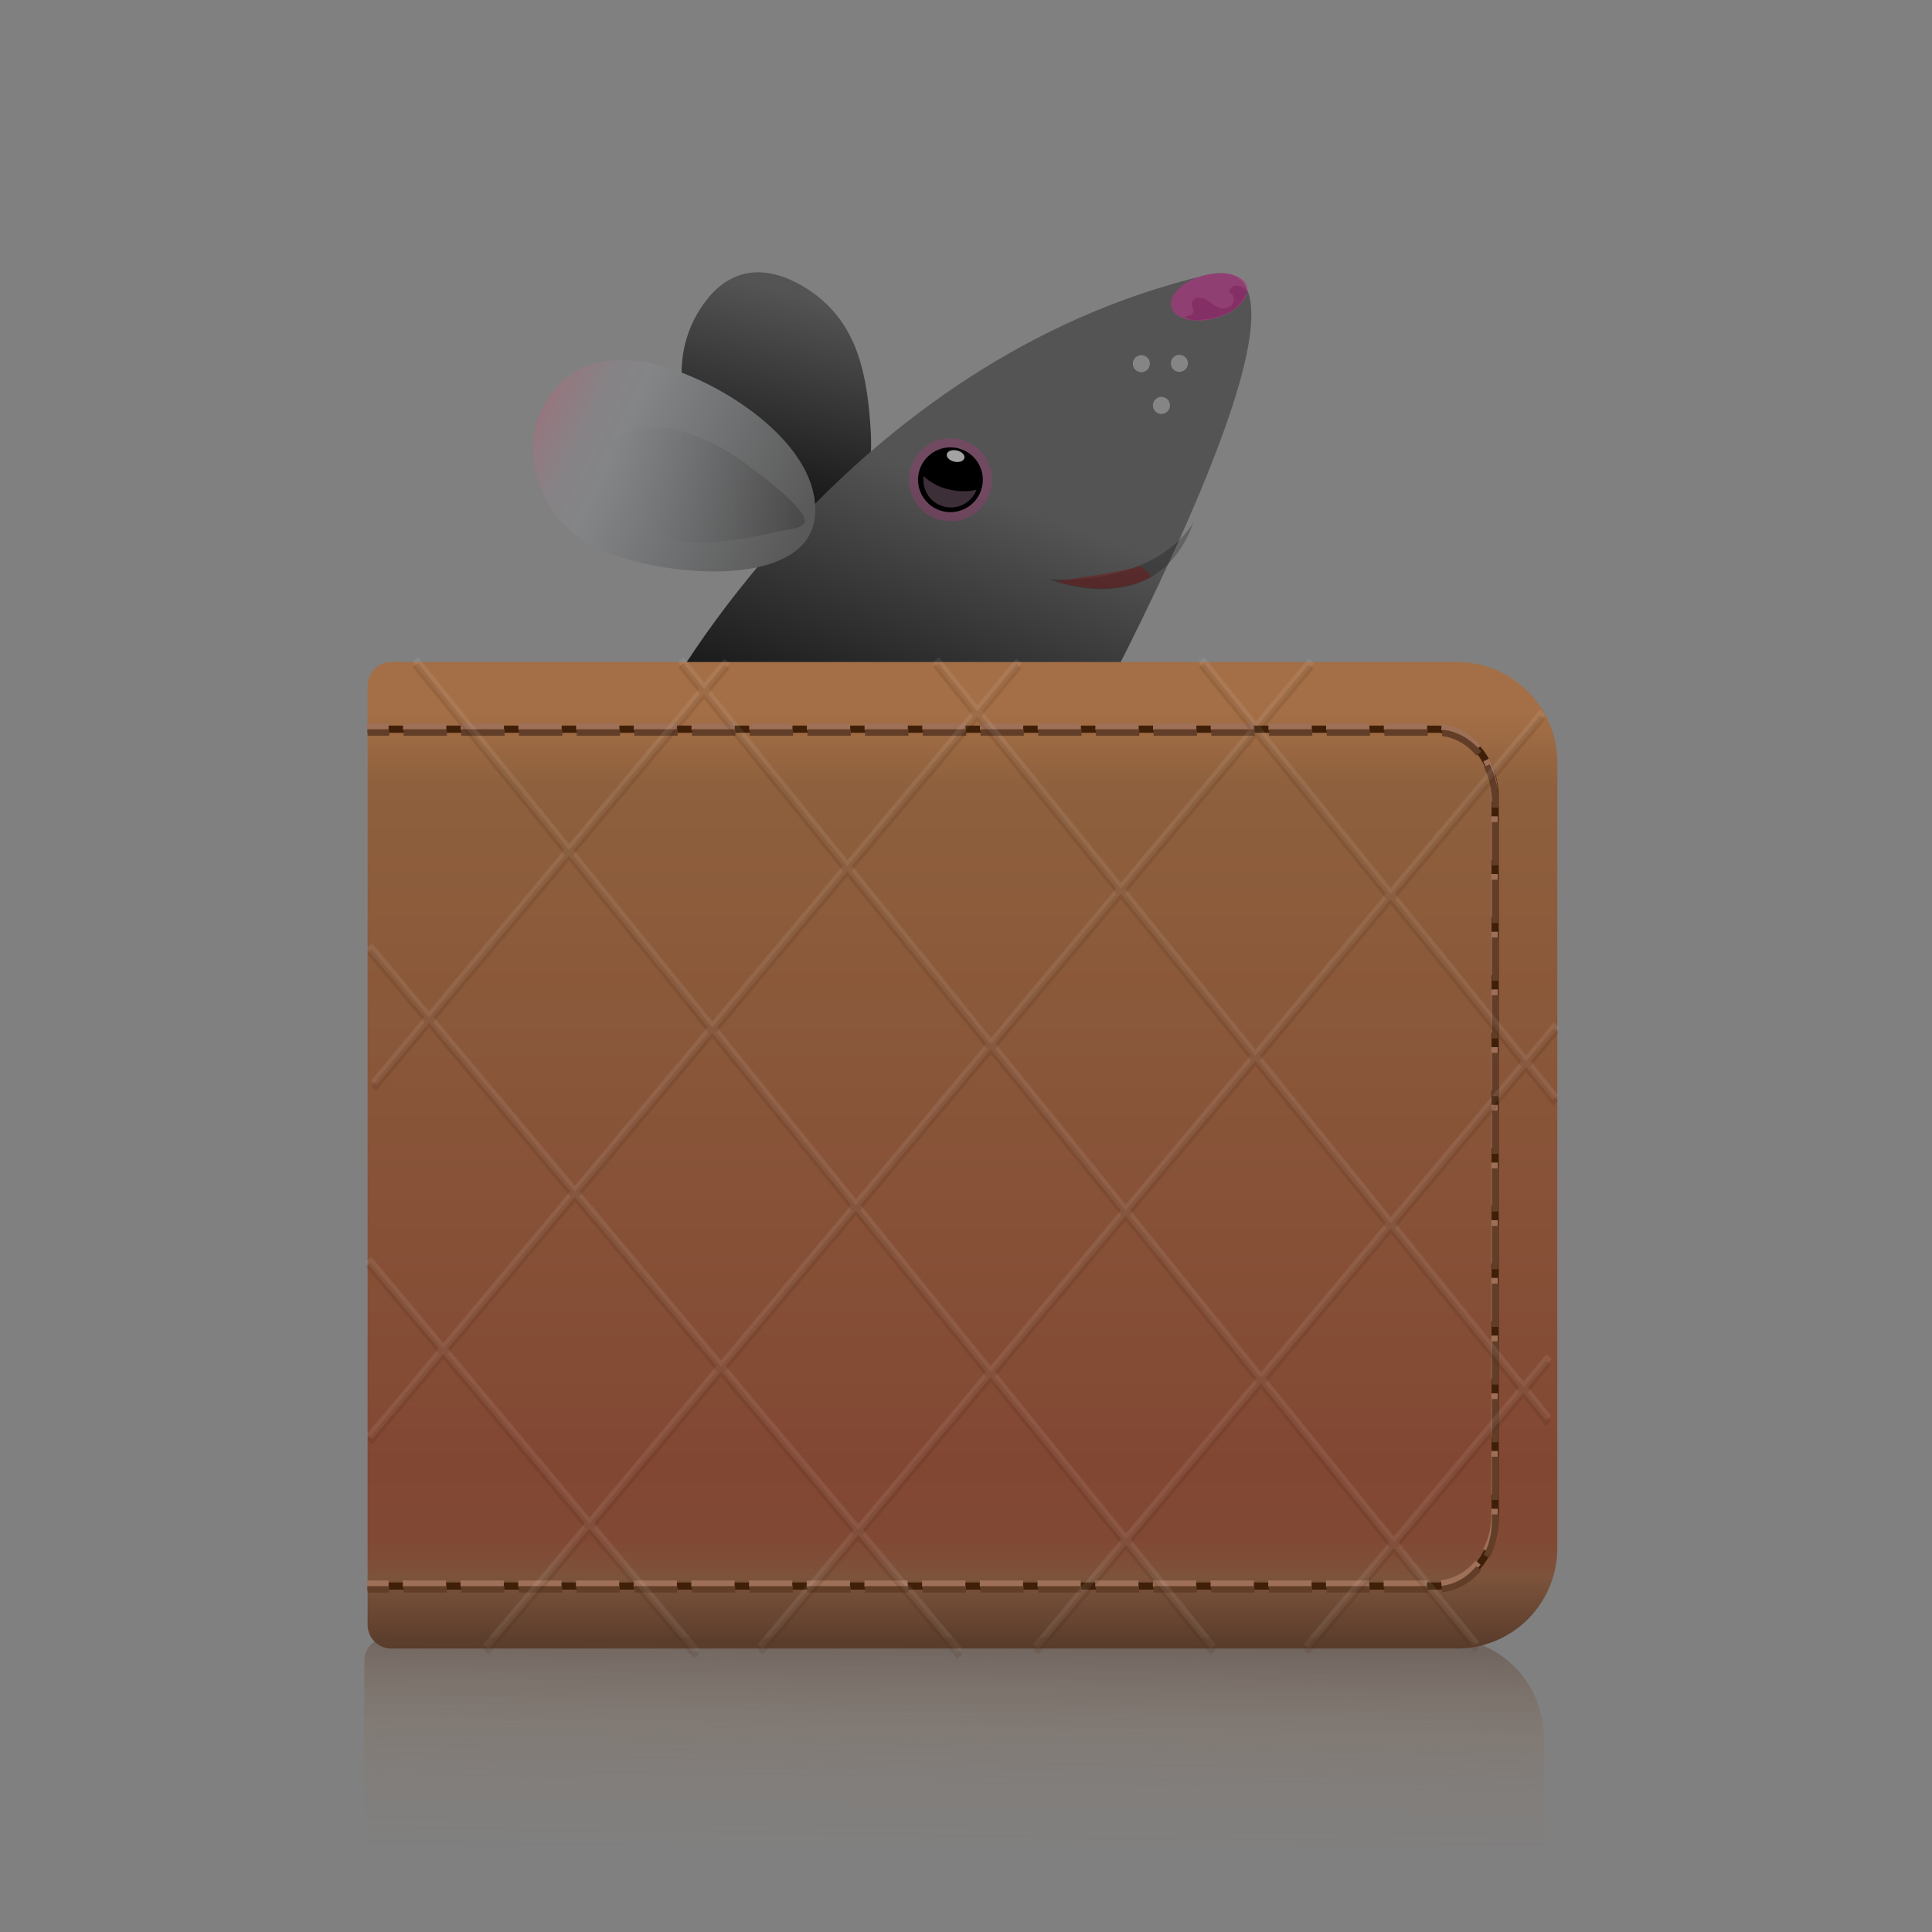 <svg xmlns="http://www.w3.org/2000/svg" xmlns:xlink="http://www.w3.org/1999/xlink" data-name="Layer 1" width="270" height="270"><rect width="100%" height="100%" fill="#808080" stroke="none"/><rect id="backgroundrect" width="100%" height="100%" x="0" y="0" fill="none" stroke="none"/><defs><style>.cls-1{fill:url(#linear-gradient);}.cls-2{fill:url(#linear-gradient-2);}.cls-3{fill:url(#linear-gradient-3);}.cls-4,.cls-6{fill:#a6377d;}.cls-4{opacity:0.35;}.cls-5{fill:#3d2f38;}.cls-10,.cls-6{opacity:0.73;}.cls-20,.cls-7{fill:#fff;}.cls-7{opacity:0.64;}.cls-8{opacity:0.65;fill:url(#linear-gradient-4);}.cls-9{fill:#858585;}.cls-10{fill:#802a60;}.cls-11,.cls-12{opacity:0.23;}.cls-12{fill:#e0329e;}.cls-13{fill:#731a1a;opacity:0.49;}.cls-14{fill:url(#linear-gradient-5);}.cls-15,.cls-16,.cls-17,.cls-18,.cls-19,.cls-22{fill:none;}.cls-15,.cls-20{stroke:#3f1f08;}.cls-15,.cls-16,.cls-17,.cls-18,.cls-19,.cls-20,.cls-22{stroke-miterlimit:10;}.cls-15,.cls-22{stroke-width:1.006px;}.cls-16,.cls-17{stroke:#9e7058;}.cls-16,.cls-17,.cls-18,.cls-19{stroke-width:0.904px;}.cls-17,.cls-19{stroke-dasharray:6.047 2.016;}.cls-18,.cls-19{stroke:#623e28;}.cls-20{stroke-width:0.921px;}.cls-21{opacity:0.08;}.cls-22{stroke:#fff;}.cls-23{opacity:0.14;}.cls-24{opacity:0.38;fill:url(#linear-gradient-6);}</style><linearGradient id="linear-gradient" x1="104.882" y1="241.889" x2="104.184" y2="270.676" gradientTransform="translate(60.936 -217.794) rotate(12.396)" gradientUnits="userSpaceOnUse"><stop offset="0" stop-color="#545454"/><stop offset="0.999" stop-color="#171717"/></linearGradient><linearGradient id="linear-gradient-2" x1="133.563" y1="263.246" x2="128.106" y2="303.729" gradientTransform="translate(60.936 -217.794) rotate(12.396)" gradientUnits="userSpaceOnUse"><stop offset="0" stop-color="#545454"/><stop offset="1" stop-color="#141414"/></linearGradient><linearGradient id="linear-gradient-3" x1="65.284" y1="171.035" x2="102.696" y2="185.447" gradientTransform="matrix(0.997, 0.077, -0.077, 0.997, 23.381, -117.456)" gradientUnits="userSpaceOnUse"><stop offset="0" stop-color="#96757e"/><stop offset="0.032" stop-color="#927980"/><stop offset="0.153" stop-color="#878285"/><stop offset="0.285" stop-color="#838587"/><stop offset="0.999" stop-color="#595959"/></linearGradient><linearGradient id="linear-gradient-4" x1="75.116" y1="176.774" x2="102.516" y2="176.774" gradientTransform="matrix(0.997, 0.074, -0.074, 0.997, 22.626, -114.732)" gradientUnits="userSpaceOnUse"><stop offset="0.029" stop-color="#838587" stop-opacity="0.3"/><stop offset="0.999" stop-color="#424242"/></linearGradient><linearGradient id="linear-gradient-5" x1="134.502" y1="94.529" x2="134.502" y2="230.179" gradientUnits="userSpaceOnUse"><stop offset="0.037" stop-color="#a46f46"/><stop offset="0.113" stop-color="#8e603d"/><stop offset="0.643" stop-color="#854e36"/><stop offset="0.811" stop-color="#824733"/><stop offset="0.891" stop-color="#814934"/><stop offset="0.92" stop-color="#7e5039"/><stop offset="0.927" stop-color="#7c533b"/><stop offset="1" stop-color="#593c2b"/></linearGradient><linearGradient id="linear-gradient-6" x1="132.027" y1="264.537" x2="132.542" y2="229.919" gradientUnits="userSpaceOnUse"><stop offset="0" stop-color="#a46f46" stop-opacity="0"/><stop offset="0.218" stop-color="#a16d45" stop-opacity="0.043"/><stop offset="0.428" stop-color="#976641" stop-opacity="0.173"/><stop offset="0.635" stop-color="#875b3b" stop-opacity="0.391"/><stop offset="0.838" stop-color="#704c33" stop-opacity="0.694"/><stop offset="1" stop-color="#593c2b"/></linearGradient></defs><title>aap_icon</title><g class="currentLayer"><title>Layer 1</title><rect width="270" height="270" id="svg_1" class="selected" fill="none"/><path class="cls-1" d="M112.534,71.585 a8.622,8.622 0 0 0 6.994,-2.379 c2.469,-2.657 2.342,-6.735 2.064,-10.351 c-0.58,-7.555 -2.21,-14.45 -9.104,-18.681 c-4.817,-2.956 -9.754,-3.122 -13.515,1.474 C89.815,52.839 98.842,70.504 112.534,71.585 z" id="svg_2"/><path class="cls-2" d="M92.465,98.306 s25.457,-47.909 76.184,-59.876 c24.754,-5.839 -32.241,91.376 -32.241,91.376 z" id="svg_3"/><path class="cls-3" d="M88.471,50.403 a16.258,16.258 0 0 0 -5.285,0.343 c-4.931,1.291 -8.473,6.227 -8.724,11.318 a16.048,16.048 0 0 0 6.533,13.166 c6.451,4.907 31.803,8.459 32.894,-3.082 C114.932,61.108 97.45,51.05 88.471,50.403 z" id="svg_4"/><circle class="cls-4" cx="170.862" cy="248.452" r="5.807" transform="rotate(-77.604 39.04,181.404) " id="svg_5"/><circle cx="170.862" cy="248.452" r="4.529" transform="rotate(-77.604 39.04,181.404) " id="svg_6"/><path class="cls-5" d="M133.757,63.308 c-0.015,-0.003 -0.027,-0.011 -0.042,-0.014 c-0.025,-0.006 -0.05,-0.004 -0.075,-0.009 C133.679,63.293 133.718,63.3 133.757,63.308 z" id="svg_7"/><path class="cls-5" d="M132.805,68.434 a7.307,7.307 0 0 1 -3.721,-1.898 a3.839,3.839 0 0 0 7.388,1.909 A7.907,7.907 0 0 1 132.805,68.434 z" id="svg_8"/><ellipse class="cls-6" cx="163.965" cy="86.655" rx="5.47" ry="3.099" transform="rotate(-15.091 -4.01,45.162) " id="svg_9"/><ellipse class="cls-7" cx="175.394" cy="243.252" rx="0.804" ry="1.258" transform="rotate(-77.604 42.844,179.515) " id="svg_10"/><path class="cls-8" d="M105.481,65.746 c-0.697,-0.525 -1.241,-0.919 -1.495,-1.107 c-4.635,-3.426 -12.795,-7.188 -18.096,-3.26 c-0.237,0.176 0.755,5.241 0.882,5.726 a12.764,12.764 0 0 0 3.019,5.628 a10.86,10.86 0 0 0 8.007,3.158 a54.891,54.891 0 0 0 10.919,-1.632 c0.506,-0.107 3.579,-0.381 3.757,-1.267 C112.784,71.449 108.075,67.698 105.481,65.746 z" id="svg_11"/><circle class="cls-9" cx="234.339" cy="245.55" r="1.192" transform="rotate(-77.604 75.836,194.724) " id="svg_12"/><circle class="cls-9" cx="243.889" cy="250.656" r="1.192" transform="rotate(-77.604 80.065,199.881) " id="svg_13"/><circle class="cls-9" cx="157.203" cy="152.504" r="1.192" transform="rotate(-32.604 -4.108,95.848) " id="svg_14"/><path class="cls-10" d="M166.47,44.01 a0.829,0.829 0 0 0 0.269,-0.908 c-0.046,-0.131 -0.126,-0.249 -0.168,-0.381 a0.946,0.946 0 0 1 0.785,-1.104 a2,2 0 0 1 1.435,0.407 a11.174,11.174 0 0 0 1.266,0.856 a1.992,1.992 0 0 0 1.417,0.155 a1.368,1.368 0 0 0 0.961,-1.001 a1.048,1.048 0 0 0 -0.64,-1.173 c-0.12,-0.442 0.354,-0.841 0.807,-0.909 a1.676,1.676 0 0 1 1.582,0.686 a0.26,0.26 0 0 1 0.029,0.229 a5.306,5.306 0 0 1 -2.742,2.91 a10.807,10.807 0 0 1 -4.097,0.936 c-0.604,0.038 -1.461,0.024 -1.804,-0.546 A1.355,1.355 0 0 0 166.47,44.01 z" id="svg_15"/><path class="cls-11" d="M166.811,72.957 s-4.37,8.675 -20.131,8.006 C146.679,80.962 161.706,87.216 166.811,72.957 z" id="svg_16"/><path class="cls-12" d="M163.188,61.797 c0.018,-0.049 0.039,-0.092 0.056,-0.142 c0,0 -0.031,0.06 -0.09,0.16 z" id="svg_17"/><path class="cls-13" d="M147.413,81.229 s9.754,-1.316 11.399,-2.01 c0.993,-0.419 2.065,1.393 2.065,1.393 S156.196,83.81 147.413,81.229 z" id="svg_18"/><path class="cls-14" d="M54.701,92.522H203.604a14.029,14.029,0,0,1,14.029,14.029v109.809a14.029,14.029,0,0,1-14.029,14.029H54.701a3.33,3.33,0,0,1-3.33-3.33V95.852A3.33,3.33,0,0,1,54.701,92.522Z" id="svg_19"/><path class="cls-15" d="M51.37,101.909 h149.366 c4.537,0 8.216,4.293 8.216,9.589 V212.065 c0,5.296 -3.678,9.589 -8.216,9.589 H51.37 " id="svg_20"/><line class="cls-16" x1="51.287" y1="101.574" x2="54.306" y2="101.574" id="svg_21"/><path class="cls-17" d="M56.321,101.574 H200.652 c4.537,0 8.216,4.293 8.216,9.589 V211.729 c0,5.296 -3.678,9.589 -8.216,9.589 H55.313 " id="svg_22"/><line class="cls-16" x1="54.306" y1="221.318" x2="51.287" y2="221.318" id="svg_23"/><line class="cls-18" x1="51.37" y1="102.37" x2="54.389" y2="102.37" id="svg_24"/><path class="cls-19" d="M56.405,102.37 H200.736 c4.537,0 8.216,4.293 8.216,9.589 V212.526 c0,5.296 -3.678,9.589 -8.216,9.589 H55.397 " id="svg_25"/><line class="cls-18" x1="54.389" y1="222.115" x2="51.37" y2="222.115" id="svg_26"/><path class="cls-20" d="M59.328,92.522 " id="svg_27"/><g class="cls-21" id="svg_28"><line class="cls-22" x1="51.635" y1="132.177" x2="134.117" y2="230.714" id="svg_29"/><line class="cls-22" x1="51.494" y1="175.953" x2="97.334" y2="230.714" id="svg_30"/><line class="cls-22" x1="169.537" y1="230.167" x2="58.059" y2="92.177" id="svg_31"/><line class="cls-22" x1="95.159" y1="92.177" x2="206.342" y2="229.814" id="svg_32"/><line class="cls-22" x1="130.809" y1="92.177" x2="216.403" y2="198.174" id="svg_33"/><line class="cls-22" x1="167.908" y1="92.177" x2="217.405" y2="153.41" id="svg_34"/><line class="cls-22" x1="67.921" y1="230.127" x2="183.247" y2="92.353" id="svg_35"/><line class="cls-22" x1="51.635" y1="200.776" x2="142.392" y2="92.353" id="svg_36"/><line class="cls-22" x1="52.231" y1="151.339" x2="101.607" y2="92.353" id="svg_37"/><line class="cls-22" x1="106.238" y1="230.127" x2="215.588" y2="99.492" id="svg_38"/><line class="cls-22" x1="144.758" y1="230.127" x2="217.509" y2="143.215" id="svg_39"/><line class="cls-22" x1="182.551" y1="230.127" x2="216.469" y2="189.606" id="svg_40"/></g><g class="cls-23" id="svg_41"><line class="cls-20" x1="51.635" y1="132.974" x2="134.117" y2="231.511" id="svg_42"/><line class="cls-20" x1="51.494" y1="176.749" x2="97.334" y2="231.511" id="svg_43"/><line class="cls-20" x1="169.537" y1="230.963" x2="58.059" y2="92.974" id="svg_44"/><line class="cls-20" x1="95.159" y1="92.974" x2="206.342" y2="230.611" id="svg_45"/><line class="cls-20" x1="130.809" y1="92.974" x2="216.403" y2="198.971" id="svg_46"/><line class="cls-20" x1="167.908" y1="92.974" x2="217.405" y2="154.207" id="svg_47"/><line class="cls-20" x1="67.921" y1="230.924" x2="183.247" y2="93.15" id="svg_48"/><line class="cls-20" x1="51.635" y1="201.572" x2="142.392" y2="93.15" id="svg_49"/><line class="cls-20" x1="52.231" y1="152.136" x2="101.607" y2="93.15" id="svg_50"/><line class="cls-20" x1="106.238" y1="230.924" x2="215.588" y2="100.288" id="svg_51"/><line class="cls-20" x1="144.758" y1="230.924" x2="217.509" y2="144.012" id="svg_52"/><line class="cls-20" x1="182.551" y1="230.924" x2="216.469" y2="190.403" id="svg_53"/></g><path class="cls-24" d="M215.682,257.917 c0.037,-0.414 0.063,-0.831 0.063,-1.254 V242.84 a14.029,14.029 0 0 0 -14.029,-14.029 H54.237 a3.33,3.33 0 0 0 -3.33,3.33 V257.917 z" id="svg_54"/></g></svg>